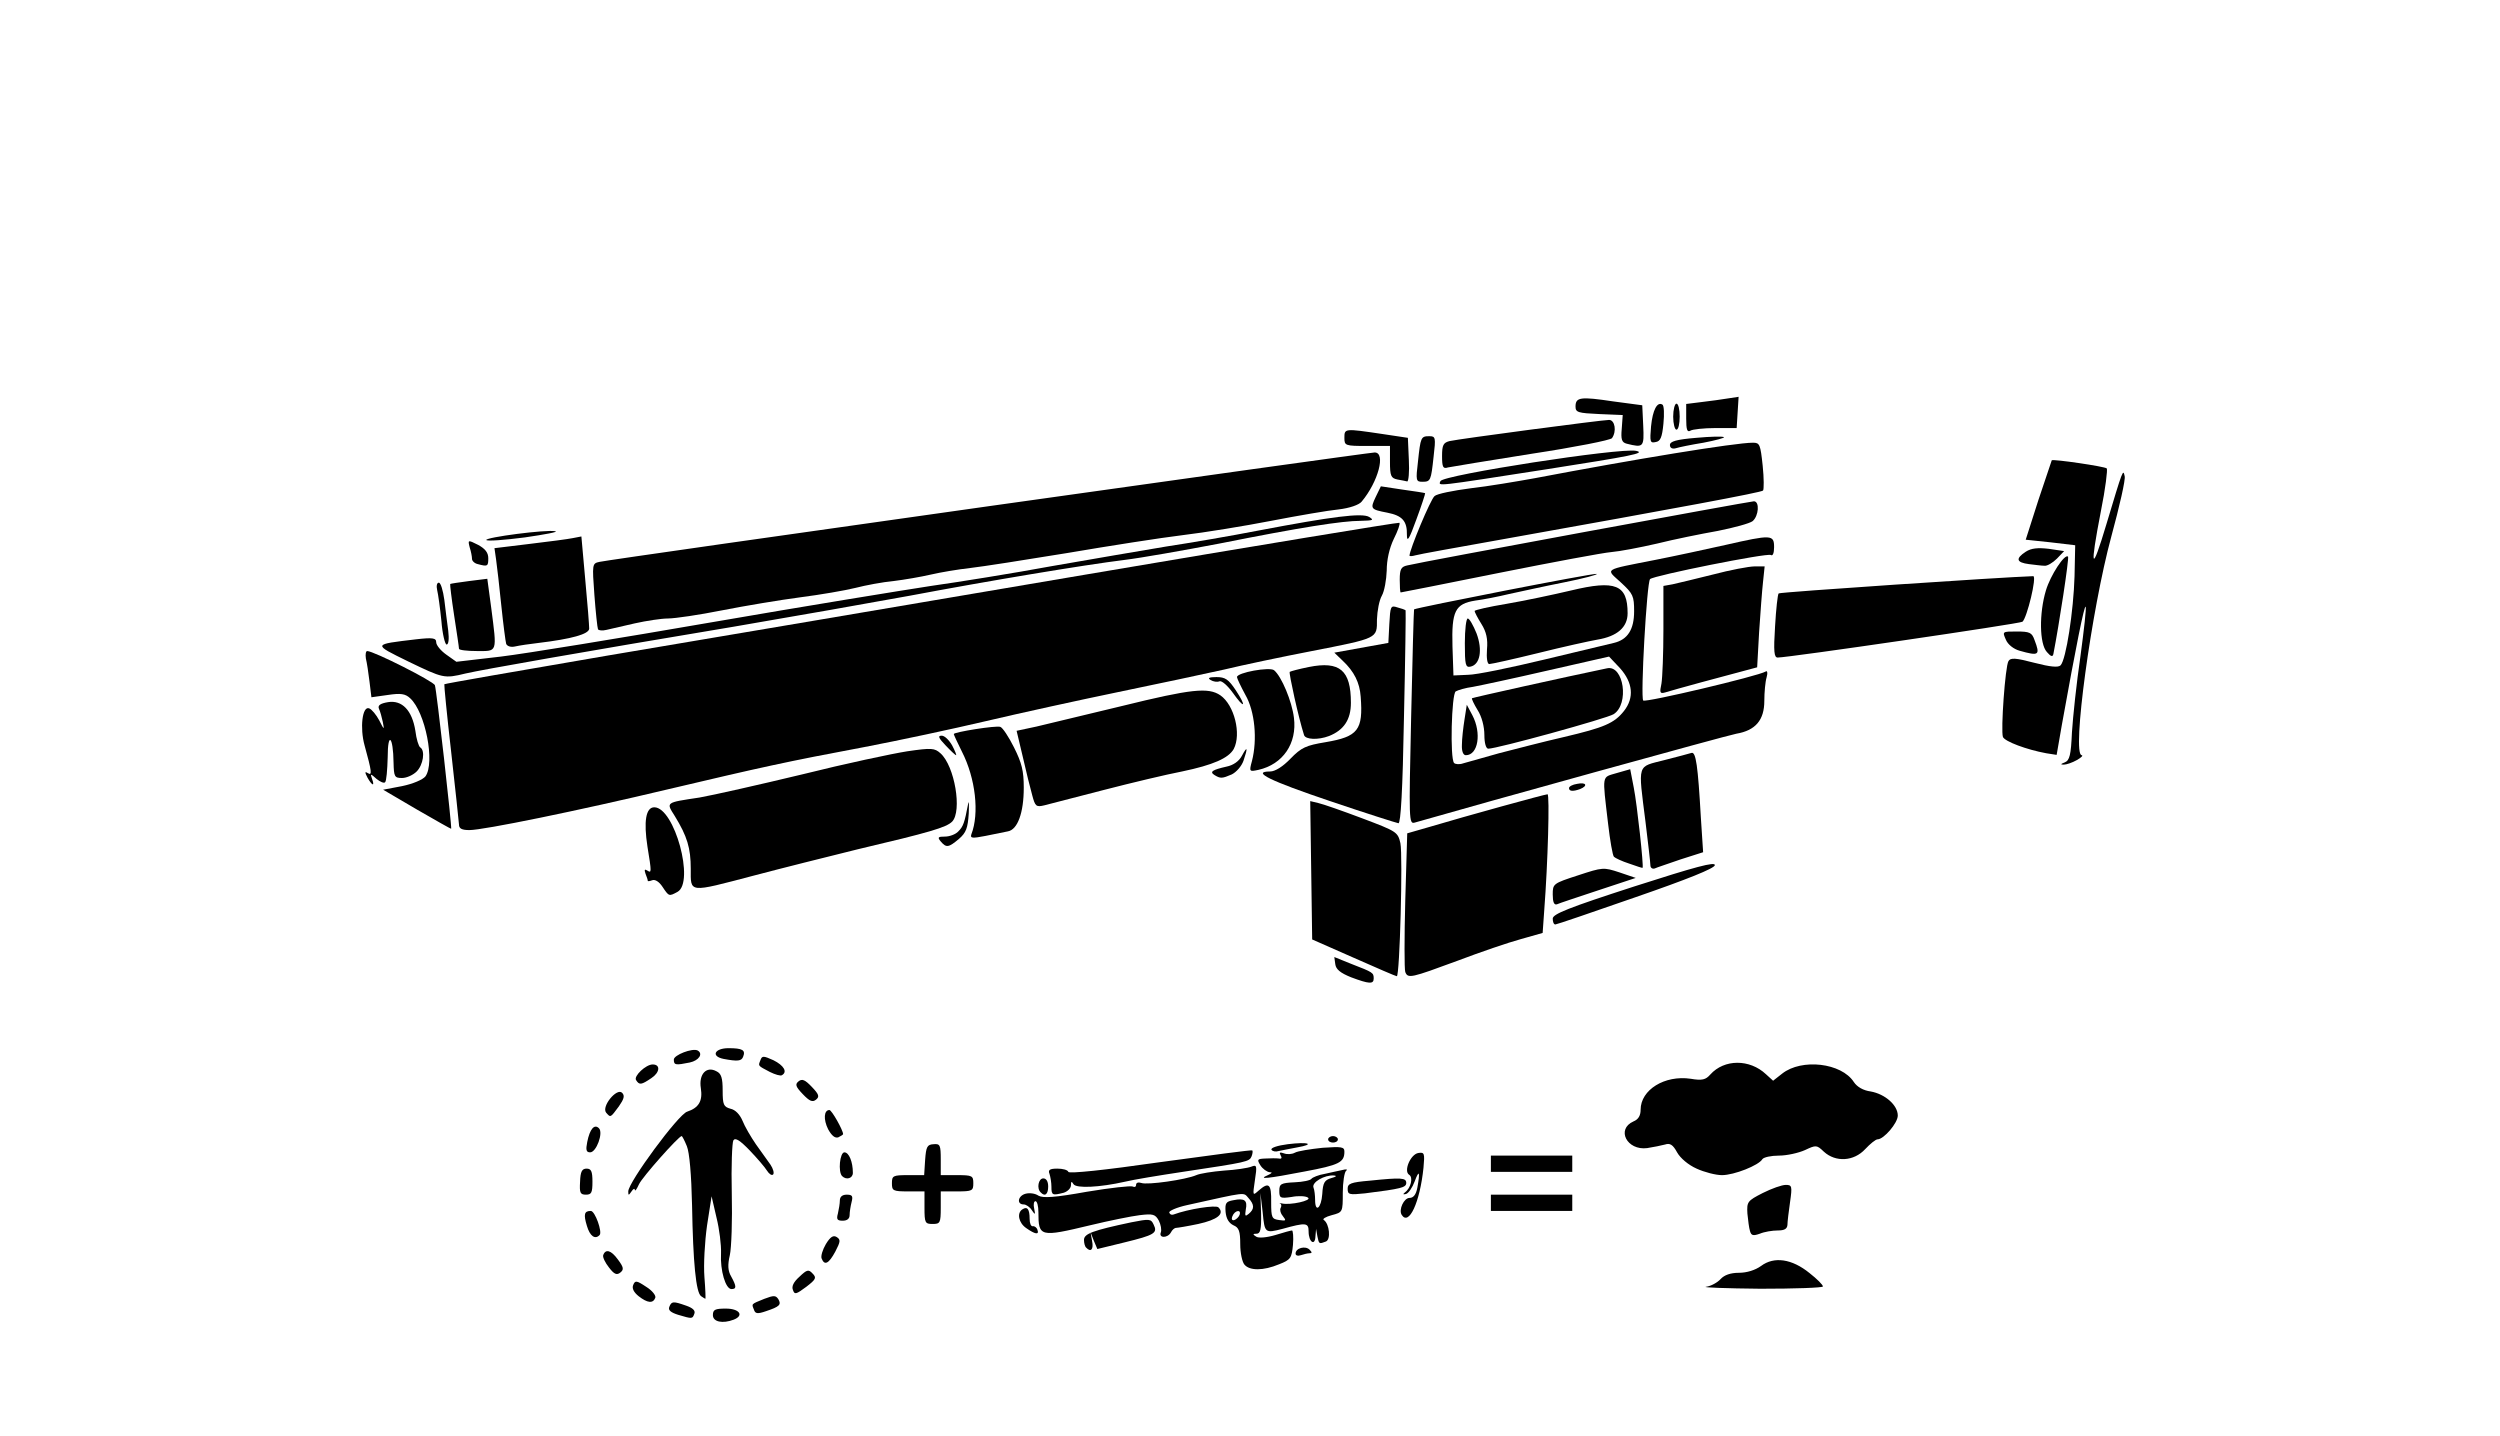 <svg xmlns="http://www.w3.org/2000/svg" id="root" style="transform:none;transform-origin:50% 50%;cursor:move;max-height:none" width="768" height="441" viewBox="0 0 7680 4410"><g><path d="M2190 4040c0-17 7-20 40-20 41 0 57 21 24 34-34 13-64 7-64-14zm-107-1c-22-7-31-14-27-24 7-18 12-18 52-4 20 7 29 15 25 25-6 16-6 16-50 3zm233-16c-7-18-10-16 32-33 29-11 35-11 43 1 10 17 4 23-38 37-26 9-33 8-37-5zm-354-41c-15-12-21-24-17-34 6-15 10-15 40 5 18 11 31 27 28 34-7 18-24 16-51-5zm192 0c-16-10-25-104-28-279-2-94-8-163-16-182-7-17-14-31-16-31-9 0-121 126-131 148-7 15-12 23-13 17 0-5-5-3-10 5-9 13-10 13-10 0 0-28 154-237 181-245 36-12 48-33 42-72-7-43 17-69 48-52 15 7 19 21 19 59 0 44 3 50 24 56 15 3 29 18 37 37 7 18 26 50 41 72 16 22 36 50 45 63 8 12 12 26 8 30s-12-1-19-12c-6-10-30-38-53-62-30-31-44-40-50-31-4 6-7 80-5 162 2 83-1 169-6 191-7 30-6 48 4 65 17 31 17 39 1 39-18 0-35-57-32-110 1-25-5-74-14-110l-15-65-14 90c-7 50-11 120-8 158 3 37 4 67 3 67s-7-4-13-8zm282-19c-5-11 2-25 20-41 23-22 28-23 40-10 13 13 11 18-19 41-31 23-36 25-41 10zm2805-10c15-2 35-13 45-24 11-12 30-19 56-19 24 0 50-8 68-21 40-30 95-22 149 22 23 18 41 36 41 41 0 4-87 7-192 7-106-1-181-4-167-6zm-3370-59c-12-15-20-32-18-38 7-20 24-16 45 13 18 24 19 31 8 40s-19 6-35-15zm1952-9c-7-8-13-36-13-63 0-40-4-51-21-58-14-7-22-20-24-41-2-27 1-32 24-36 34-7 44 0 38 29-3 20-2 22 9 13 18-15 18-28-1-49-16-18-3-19-188 22-32 7-57 18-55 23 2 6 7 8 13 6 46-17 130-30 138-22 20 20-3 38-62 51-33 7-64 12-68 12-5 0-12 6-16 14-10 18-38 18-31 0 3-8 0-24-6-36-11-20-18-22-59-17-25 3-94 17-152 31-154 37-159 36-159-40 0-19-4-34-9-34s-7 10-4 23c4 19 3 20-7 5-6-10-18-18-25-18-23 0-18-27 6-33 12-3 29-1 39 6 14 8 49 6 149-12 72-12 135-19 141-16 5 3 10 1 10-5 0-7 7-9 16-6 18 7 137-10 169-24 11-5 49-11 85-14 36-2 74-8 84-12 17-7 18-3 11 42-7 48-7 48 12 31 31-27 39-20 38 36 0 48 2 52 25 55 21 3 22 2 11-12-7-8-10-19-7-25 3-5 3-11-1-14-5-2-2-2 5 0 25 6 94-9 80-18-7-5-30-6-50-2-35 5-38 4-38-19 0-21 5-24 47-26 26-1 49-6 52-11 3-4 22-12 41-15 19-4 44-10 55-12 11-3 16-2 10 3-5 4-10 35-10 67 0 60 0 60-34 69-19 5-30 12-24 15 17 12 22 60 6 66-21 8-21 8-26-16l-4-23-2 23c-1 31-21 18-21-15 0-27-8-28-80-8-54 14-55 13-61-50l-7-60 2 63c1 49-2 62-14 62s-12 2-1 9c7 5 32 3 59-5 25-8 48-14 51-14s5 20 3 44c-4 41-7 46-43 60-48 20-90 20-106 1zm-15-153c6-18-15-14-22 4-4 10-1 14 6 12 6-2 14-10 16-16zm254-64c2-35 7-43 28-49 15-4 18-7 8-8-29-2-69 21-63 37 3 7 5 25 5 38 0 41 19 26 22-18zm-1538 198c-3-7 3-27 13-44 14-23 23-28 33-22 13 8 12 14-4 45-20 37-33 44-42 21z"/><path d="M3980 3851c0-17 30-25 43-12 8 8 8 11 0 11-6 0-18 3-27 6s-16 1-16-5zm-643-18c-4-3-7-14-7-24 0-19 27-29 145-54 56-11 61-11 69 7 13 26 3 32-91 55l-82 20-11-26-10-26 5 28c5 25-4 35-18 20zm-1534-67c-11-36-8-46 12-46 13 0 36 65 27 74-14 15-30 3-39-28zm3573 16c-3-9-6-34-8-54-2-36 0-39 47-63 28-14 59-25 71-25 19 0 20 4 13 53-4 28-8 60-8 70-1 12-9 17-30 17-16 0-41 4-55 10-20 7-26 6-30-8zm-2223-9c-24-16-30-47-12-58 15-10 22 0 22 29 0 14 4 24 10 23 5-1 12 4 14 11 6 16-7 14-34-5zm-313-63v-50h-50c-47 0-50-2-50-25s3-25 49-25h50l3-47c3-40 6-47 26-48 20-2 22 3 22 47v48h50c47 0 50 2 50 25s-3 25-50 25h-50v50c0 47-2 50-25 50s-25-3-25-50zm-266 18c3-13 6-31 6-40 0-12 8-18 21-18 17 0 20 4 15 23-3 12-6 30-6 40 0 11-8 17-21 17-17 0-20-4-15-22zm1732 4c-10-16 7-52 24-52 12 0 20-10 24-31 9-49 6-58-8-20-7 19-19 37-27 39-9 2-10 1-3-5 18-13 26-46 13-54-18-11 4-63 28-67 19-3 20 1 16 45-11 107-45 180-67 145zm274-37v-25h250v50h-250v-25zm-2798-65c1-31 6-40 20-40s18 8 18 40c0 34-3 40-20 40-18 0-20-6-18-40zm1415 33c-13-12-7-43 8-43 9 0 15 9 15 25 0 24-10 32-23 18zm33-17c0-13-3-31-6-40-5-12 1-16 24-16 17 0 32 4 34 10s109-5 283-30c153-21 281-38 282-36 2 2 1 10-2 18-7 17-13 18-212 48-73 11-152 24-176 30-80 18-150 21-159 8-6-10-8-9-8 3 0 9-10 19-22 23-35 9-38 8-38-18z"/><path d="M4140 3652c0-16 9-20 68-25 97-10 112-9 112 7 0 14-15 18-127 32-48 5-53 4-53-14zm-1553-39c-13-13-7-73 7-73s26 29 26 63c0 17-20 23-33 10zm1308-3c13-6 15-9 5-9-8-1-21-10-28-21-11-18-10-20 15-21 16-1 34-1 42 0 8 2 10-2 5-10-5-9-2-10 10-6 10 4 25 3 34-2s47-11 85-15c59-4 67-3 67 12 0 33-16 41-123 61-114 22-145 25-112 11zm1317-20c-25-11-50-32-60-50-13-24-22-29-37-24-11 3-36 8-55 11-62 8-96-58-42-82 15-6 22-18 22-36 0-61 74-107 154-95 35 6 46 3 60-13 43-48 121-48 171-1l22 20 28-22c60-47 182-33 220 26 10 15 29 26 52 29 44 8 83 42 83 74 0 23-43 73-62 73-6 0-23 14-38 30-35 38-91 41-127 8-22-21-24-21-58-5-20 9-56 17-80 17s-47 5-51 11c-11 19-87 49-124 49-19 0-54-9-78-20zm-632-15v-25h250v50h-250v-25zm-2776-67c8-40 22-56 36-42s-8 74-27 74c-12 0-14-7-9-32zm2102 24c-3-6 19-13 50-17 64-8 86 0 28 10-22 4-46 9-56 11-9 3-19 1-22-4zm174-32c0-5 7-10 15-10s15 5 15 10c0 6-7 10-15 10s-15-4-15-10zm-1536-31c-15-30-13-59 4-59 7 0 42 62 42 74 0 2-7 6-15 10-10 3-20-5-31-25zm-682-51c-15-19 33-77 49-61 9 9 6 19-10 42-26 35-25 35-39 19zm604-57c-22-23-24-30-13-39s20-5 41 17c22 23 24 30 13 39s-20 5-41-17zm-512-43c-8-12 30-48 51-48 25 0 22 25-4 42-31 21-37 22-47 6zm411-25c-38-20-36-18-29-36 5-14 9-14 40 0 32 16 44 36 26 46-4 3-21-2-37-10zm-295-38c0-14 57-36 73-28 18 10 4 31-24 37-44 9-49 8-49-9zm153-2c-40-8-28-33 15-33s53 6 45 26c-5 14-17 15-60 7zm1927-251c-32-13-46-24-48-40l-3-22 52 21c67 26 69 27 69 45s-14 17-70-4zm8-60-127-56-3-213-3-212 25 6c14 3 74 24 135 47 106 40 109 42 117 76 8 39-2 410-11 409-3 0-63-26-133-57zm159 44c-3-8-3-107 0-220l6-206 66-19c114-34 357-101 365-101 7 0 1 212-10 355l-5 71-67 19c-37 10-125 40-196 67-141 52-151 55-159 34zm453-164c0-14 47-33 251-99 187-60 249-77 247-65-2 10-84 43-243 98-132 46-243 84-247 84-5 0-8-8-8-18zm0-74c0-33 1-34 78-59 76-25 78-25 127-9l50 17-115 38c-63 21-121 40-127 43-9 3-13-7-13-30zm-2735-24c-10-15-22-23-31-20-8 3-14 4-14 2 0-3-3-12-7-22-4-12-3-15 5-10 14 9 14 7 1-73-12-78-5-121 21-121 62 0 125 231 71 260-26 14-26 14-46-16z"/><path d="M2122 2669c0-64-11-100-49-162-27-43-30-41 76-57 40-7 182-39 315-71 132-33 278-64 323-71 75-11 84-10 102 6 44 39 67 178 36 210-18 18-69 33-290 85-93 23-237 59-320 81-202 53-193 54-193-21zm2883-16c-22-7-43-17-47-21s-12-50-18-102c-18-154-20-141 26-155l42-12 11 57c10 50 31 243 27 246 0 1-19-5-41-13zm65 5c0-7-7-68-15-133-23-183-27-168 58-190 39-10 77-20 83-22 14-5 20 40 29 198l7 107-69 22c-37 13-74 25-80 28-7 2-13-2-13-10z"/><path d="M2890 2585c-11-13-8-15 13-15 14 0 33-7 41-16 15-15 19-26 30-84 3-14 3-1 2 29-3 45-8 59-30 78-32 27-39 28-56 8z"/><path d="M2984 2563c25-64 13-172-29-254-14-28-25-52-25-54 0-6 131-27 143-22 7 2 26 31 42 63 24 48 30 72 30 124 0 77-19 129-49 134-11 2-43 9-69 14-41 8-47 7-43-5zm-1703-76-104-61 58-11c34-7 64-20 72-30 30-42 0-197-47-240-15-14-29-16-69-10l-50 7-6-49c-3-26-8-58-11-70-2-13 0-23 4-23 20 0 204 93 208 105 5 12 53 439 50 441 0 1-48-26-105-59zm129 46c-1-10-11-110-24-223s-22-206-21-208c2-2 227-41 501-88 275-46 933-158 1464-248s967-162 969-160c3 3-5 25-17 49-14 29-22 65-22 98-1 28-7 63-15 77s-14 46-15 73c0 59 5 57-205 98-88 17-207 42-265 56-58 13-204 44-325 69s-303 65-405 89-270 60-375 80c-240 45-316 62-600 129-281 67-570 126-613 126-24 0-32-5-32-17z"/><path d="M4086 2461c-184-62-244-91-184-91 15 0 39-15 62-39 34-35 48-41 108-51 100-17 116-37 108-140-3-43-20-77-55-110l-26-25 83-15 83-15 3-58c3-55 4-58 25-51 12 3 23 7 25 9 1 1-1 149-5 328-4 226-10 327-17 326-6-1-101-31-210-68zm249-257c4-181 8-330 9-332 6-5 551-112 561-109 5 2-40 14-100 26-61 12-137 29-170 36-33 8-79 17-103 20-62 10-73 32-70 141l3 89 45-2c25 0 131-22 235-47 105-25 200-48 213-51 42-10 62-41 62-97 0-47-3-54-41-89-47-43-56-37 106-69 61-12 158-33 216-46 141-32 149-32 149 7 0 18-4 28-10 24-11-7-360 63-371 74-10 9-30 364-21 373 7 7 353-75 376-89 5-4 7 4 3 18-4 13-7 46-7 72 0 59-27 91-86 101-28 5-787 215-988 273-18 5-18-5-11-323zm270 110c50-13 139-36 200-50 123-29 154-42 184-80 32-41 27-87-12-131l-34-36-189 43c-104 24-207 46-229 50-23 3-46 10-53 14-13 8-18 207-5 220 4 4 17 5 28 1 11-3 61-17 110-31z"/><path d="M4491 2288c0-18 4-53 8-78l7-45 17 32c29 55 18 123-20 123-8 0-13-12-12-32zm69-30c0-26-8-57-21-77-11-18-19-35-17-36 2-2 285-65 415-92 51-11 69 110 20 141-20 13-358 106-385 106-7 0-12-17-12-42zm-1389 185c-6-21-19-74-29-118l-19-80 61-13c33-8 151-36 262-63 215-53 266-58 303-33 43 30 65 119 41 165-16 28-63 49-159 69-47 9-156 35-241 57s-167 43-182 47c-25 6-28 3-37-31zm1649-22c0-5 11-11 25-13 28-6 34 6 9 16-22 8-34 7-34-3zm-3691-32c-9-17-8-20 1-14 14 9 12-5-10-85-15-54-7-122 14-114 8 3 22 20 31 37 15 30 16 30 11 5-3-14-8-33-12-41-4-10 4-16 28-20 43-7 74 25 84 88 3 25 10 48 15 51 16 10 9 54-11 74-11 11-31 20-45 20-23 0-25-4-26-47-1-82-18-97-18-17-1 39-4 74-8 77-3 4-15-1-26-10-19-17-20-17-14 0 9 24 0 21-14-4zm2602-8c-16-10-7-16 37-26 20-4 38-16 47-33 17-32 19-26 5 15-6 17-22 35-36 42-30 13-35 13-53 2z"/><path d="M3846 2338c17-66 9-153-20-203-14-26-26-51-26-55 0-14 101-32 114-21 23 19 55 96 61 146 10 79-34 143-109 160-28 6-29 6-20-27zm2497 4c15-6 19-23 22-92 3-47 14-152 26-233 11-82 19-151 16-153-4-5-29 118-73 363l-16 92-32-5c-60-11-127-36-133-50-7-20 7-217 17-233 6-11 22-10 79 5 50 13 74 15 81 8 17-17 40-168 43-274l2-95-76-9-76-8 39-122c22-66 41-122 41-122 6-4 163 19 169 25 3 3-4 62-18 131-35 181-29 194 17 40 51-170 51-170 56-147 3 10-16 93-41 185-61 225-122 671-91 672 5 1-1 7-15 15s-32 14-40 14c-11 0-10-2 3-7zm-3438-52c-22-23-25-30-12-30 9 0 23 14 32 30 9 17 14 30 12 30s-16-13-32-30zm1101-32c-17-53-47-190-44-194 3-2 29-9 59-15 95-19 129 10 129 110 0 52-22 84-67 102-34 13-73 11-77-3z"/><path d="M3787 2128c-16-22-34-38-41-35s-19 1-27-4c-10-6-5-9 18-9 27 0 37 7 59 40 35 53 27 59-9 8zm1317-28c3-18 6-93 6-166v-134l28-5c15-3 71-17 124-30 53-14 111-25 128-25h31l-5 48c-3 26-8 95-12 154l-6 108-41 11c-54 14-216 58-241 66-17 5-18 1-12-27zm-3850-68c-110-54-110-52 24-68 52-6 62-4 62 9 0 9 14 26 31 38l31 22 137-16c75-9 368-57 651-106s585-98 670-111c85-12 253-39 372-61 120-21 278-48 350-60 73-11 201-33 283-49 226-43 319-55 341-42 16 10 12 11-26 12-57 0-184 20-435 70-110 21-240 44-290 50-128 16-416 64-660 110-115 21-358 64-540 95-473 79-773 132-825 144-66 16-68 15-176-37zm3246-56c0-42 4-76 9-76s17 21 27 46c19 51 11 96-19 102-15 3-17-6-17-72zm68 19c3-32-2-54-17-78-12-19-21-37-21-40s44-13 98-22c53-9 143-28 198-41 137-33 174-18 174 70 0 43-32 71-93 81-23 4-105 22-181 41-77 19-145 34-151 34s-9-18-7-45zm885-71c3-53 8-98 11-101 3-4 687-50 782-53 12 0-19 128-33 140-7 6-718 110-752 110-11 0-13-18-8-96zm835 79c-23-25-24-119-3-189 14-47 58-114 68-104 4 4-28 212-45 299-2 10-8 8-20-6zm-84-4c-18-5-36-19-42-34-11-25-11-25 33-25 40 0 47 3 55 26 18 47 14 50-46 33z"/><path d="M1410 1993c0-5-7-51-15-103s-13-95-12-96 27-5 58-9l56-7 12 89c18 140 20 133-44 133-30 0-55-3-55-7zm145-15c-2-7-9-60-15-118s-13-121-16-141l-5-35 107-13c59-7 120-15 134-18l26-5 12 134c7 73 12 140 12 149 0 17-55 32-155 44-27 3-60 8-73 11s-24-1-27-8zm-199-70c-4-40-10-83-13-95-3-13-1-23 5-23s13 24 17 53c3 28 9 71 12 95 3 25 1 42-5 42-5 0-13-33-16-72zm481 25c-2-5-7-52-11-105-7-96-7-97 16-102 33-8 2362-336 2381-336 35 0 11 90-40 151-8 10-37 20-71 24-31 3-124 19-207 35-82 16-205 36-272 44-66 8-226 33-355 55-128 21-262 42-298 46s-90 13-120 20-82 16-115 20c-33 3-86 13-117 21-32 8-108 21-170 29-61 8-169 26-240 40-70 14-145 25-166 25-20 0-66 7-102 15s-75 17-87 20-24 2-26-2zm2463-152c0-32 4-40 23-44 38-10 1053-197 1065-197 18 0 15 45-4 61-9 7-57 20-107 30-51 9-135 26-187 39-52 12-115 24-140 26s-180 31-345 64c-164 33-300 60-302 60s-3-18-3-39zm-2832-48c-10-2-18-10-18-16 0-7-3-23-7-35-6-24-6-24 26-8 22 12 31 24 31 41 0 25-2 26-32 18zm4765 0c-39-5-42-17-10-38 17-11 37-13 71-9l47 7-22 23c-13 13-30 23-38 22-9 0-31-3-48-5zm-1903-26c0-18 65-174 77-183 7-7 57-17 111-24 53-6 142-21 197-31 305-58 615-109 670-109 21 0 23 5 30 71 4 38 4 73 1 76-6 6-259 53-796 149-140 25-263 47-272 50-10 3-18 3-18 1zm-2836-48c-5-8 185-33 212-27 11 2-32 10-94 19-62 8-115 12-118 8zm2828-16c1-42-14-59-60-68-52-10-53-12-36-48l16-33 66 10c37 5 68 10 70 11 1 1-11 38-27 81-22 61-29 72-29 47zm103-165c8-19 551-103 601-93 32 7-16 16-271 56-354 55-336 53-330 37z"/><path d="M4293 1473c-20-4-23-11-23-54v-49h-70c-68 0-70-1-70-25 0-29 0-29 115-12l80 12 3 68c2 37-1 66-5 66-4-1-18-4-30-6zm63-55c8-75 9-78 35-78 19 0 20 4 13 63-8 74-9 77-35 77-19 0-20-4-13-62zm74-17c0-34 4-41 23-46 31-7 469-65 490-65 18 0 24 35 9 56-4 6-115 28-247 48-132 21-248 40-257 42-15 5-18-1-18-35zm700-34c0-11 20-17 81-22 44-4 82-5 85-2 3 2-26 10-63 17-37 6-76 14-85 17-11 3-18-1-18-10z"/><path d="M4997 1363c-15-4-18-13-15-46l3-42-72-3c-65-3-73-5-73-23 0-29 15-31 115-16l90 12 3 63c3 66 1 68-51 55zm75-53c5-51 19-77 35-67 5 3 6 29 3 59-4 41-9 54-24 56-17 4-18-1-14-48zm108-24v-45l48-6c26-3 62-8 80-11l33-5-3 48-3 48h-65c-36 0-71 4-77 8-10 6-13-3-13-37zm-40-6c0-22 5-40 10-40 6 0 10 18 10 40s-4 40-10 40c-5 0-10-18-10-40z"/></g></svg>